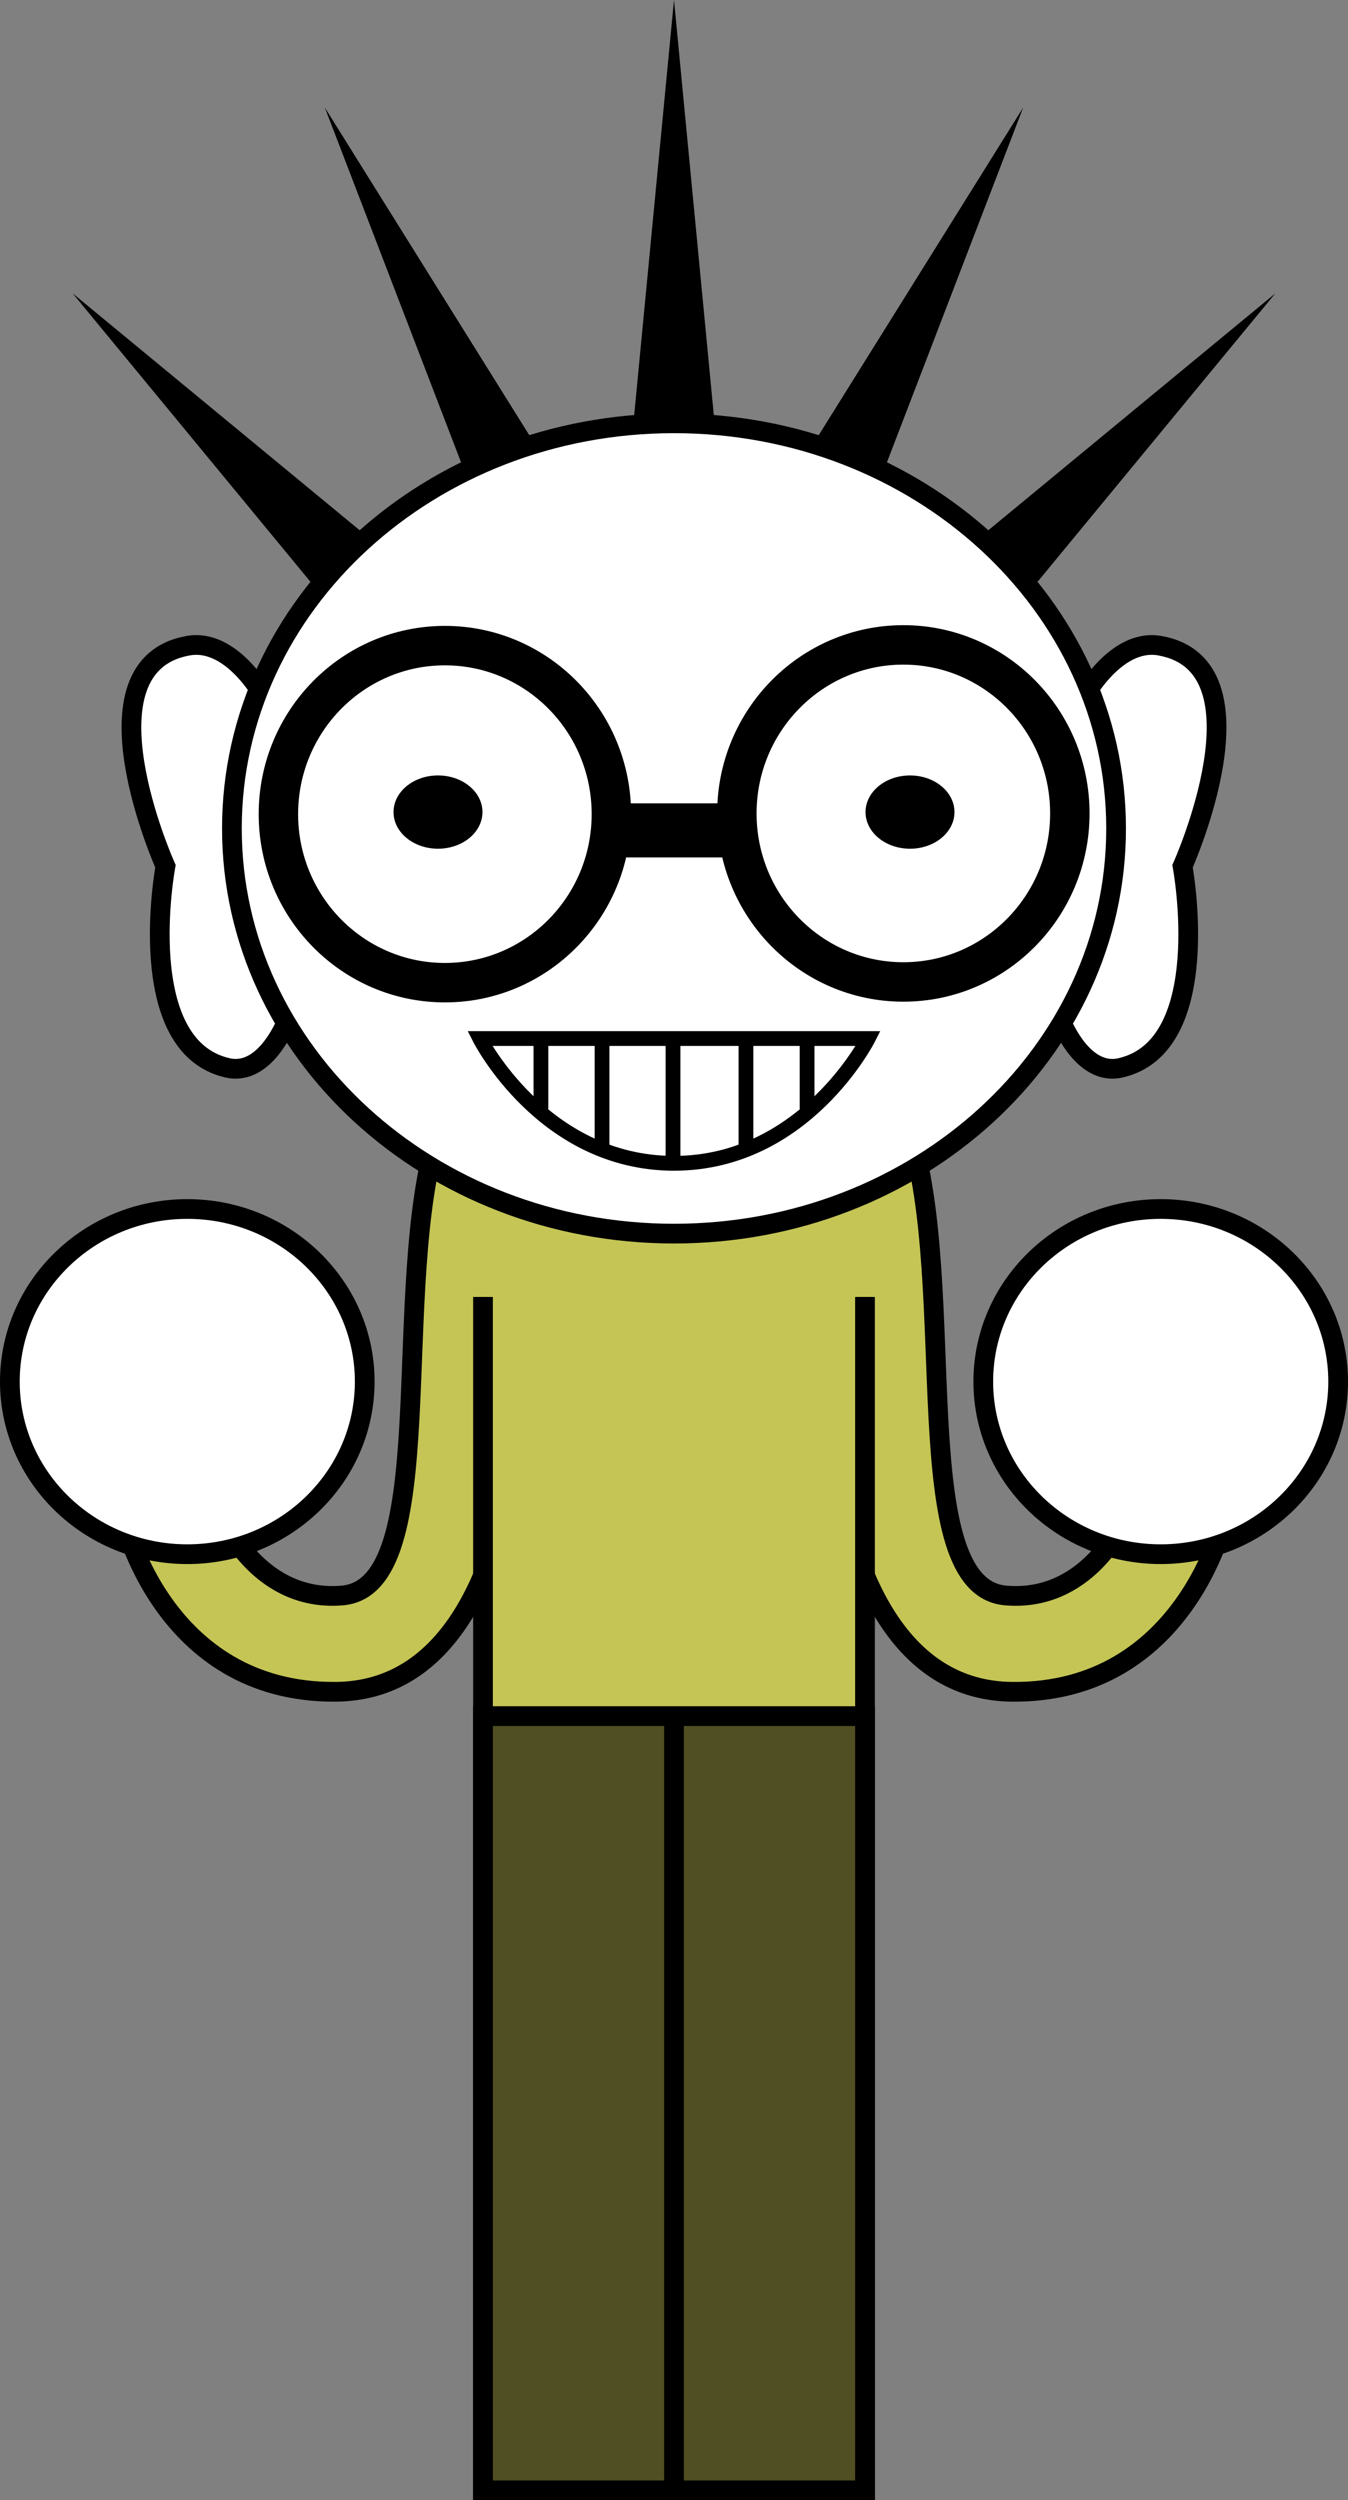 <svg viewBox="0,0,136.75,253.5" height="253.5" width="136.75" xmlns:xlink="http://www.w3.org/1999/xlink" xmlns="http://www.w3.org/2000/svg" version="1.1"><rect x="0" y="0" width="136.75" height="253.5" fill="#808080" stroke="none"/><g transform="translate(-171.625,-53.25)"><g style="mix-blend-mode: normal" stroke-dashoffset="0" stroke-dasharray="" stroke-miterlimit="10" stroke-linejoin="miter" fill-rule="nonzero" data-paper-data="{&quot;isPaintingLayer&quot;:true}"><path stroke-linecap="butt" stroke-width="2" stroke="#000000" fill="#c5c556" data-paper-data="{&quot;index&quot;:null}" d="M274.319,224.785c-22.063,-0.183 -19.194,-43.701 -19.194,-43.701c0,0 2.784,-31.824 8.75,-13.25c5.098,15.873 -0.498,46.315 9.778,47.187c8.175,0.694 11.722,-7.187 11.722,-7.187l10.5,-0.75c0,0 -3.955,17.848 -21.556,17.701z"></path><path stroke-linecap="butt" stroke-width="2" stroke="#000000" fill="#ffffff" data-paper-data="{&quot;index&quot;:null}" d="M289.375,175.833c9.941,0 18,7.835 18,17.5c0,9.665 -8.059,17.5 -18,17.5c-9.941,0 -18,-7.835 -18,-17.5c0,-9.665 8.059,-17.5 18,-17.5z"></path><path stroke-linecap="butt" stroke-width="2" stroke="#000000" fill="#c5c556" data-paper-data="{&quot;index&quot;:null}" d="M184.125,207.083l10.5,0.75c0,0 3.548,7.881 11.722,7.187c10.276,-0.872 4.679,-31.314 9.778,-47.187c5.966,-18.574 8.75,13.25 8.75,13.25c0,0 2.869,43.518 -19.194,43.701c-17.601,0.146 -21.556,-17.701 -21.556,-17.701z"></path><path stroke-linecap="butt" stroke-width="2" stroke="#000000" fill="#c5c556" data-paper-data="{&quot;index&quot;:null}" d="M220.625,305.75v-162h38.75v162z"></path><path stroke-linecap="butt" stroke-width="2" stroke="#000000" fill="#ffffff" data-paper-data="{&quot;index&quot;:null}" d="M208.625,193.333c0,9.665 -8.059,17.5 -18,17.5c-9.941,0 -18,-7.835 -18,-17.5c0,-9.665 8.059,-17.5 18,-17.5c9.941,0 18,7.835 18,17.5z"></path><path stroke-linecap="butt" stroke-width="0" stroke="none" fill="#c5c556" d="M216.125,184.75l3.5,-12.25l40.75,-0.25l3,12.5z"></path><path stroke-linecap="butt" stroke-width="0" stroke="none" fill="#000000" data-paper-data="{&quot;index&quot;:null}" d="M204.576,64.155l26.338,42.179l-8.502,4.239z"></path><path stroke-linecap="butt" stroke-width="0" stroke="none" fill="#000000" data-paper-data="{&quot;index&quot;:null}" d="M178.999,82.999l38.361,31.643l-6.718,6.718z"></path><path stroke-linecap="butt" stroke-width="0" stroke="none" fill="#000000" data-paper-data="{&quot;index&quot;:null}" d="M257.587,110.573l-8.502,-4.239l26.338,-42.179z"></path><path stroke-linecap="butt" stroke-width="0" stroke="none" fill="#000000" data-paper-data="{&quot;index&quot;:null}" d="M269.358,121.36l-6.718,-6.718l38.361,-31.643z"></path><path stroke-linecap="butt" stroke-width="0" stroke="none" fill="#000000" data-paper-data="{&quot;index&quot;:null}" d="M244.75,102.75h-9.5l4.75,-49.5z"></path><path stroke-linecap="butt" stroke-width="2" stroke="#000000" fill="#ffffff" data-paper-data="{&quot;index&quot;:null}" d="M203.019,139.161c1.1,11.821 -2.741,23.639 -8.313,22.363c-9.691,-2.22 -6.297,-20.445 -6.297,-20.445c0,0 -9.129,-20.333 2.313,-22.363c5.628,-0.998 11.197,8.624 12.297,20.445z"></path><path stroke-linecap="butt" stroke-width="2" stroke="#000000" fill="#ffffff" data-paper-data="{&quot;index&quot;:null}" d="M276.981,139.161c1.1,-11.821 6.669,-21.443 12.297,-20.445c11.441,2.03 2.313,22.363 2.313,22.363c0,0 3.394,18.224 -6.297,20.445c-5.571,1.276 -9.413,-10.542 -8.313,-22.363z"></path><path stroke-linecap="butt" stroke-width="2" stroke="#000000" fill="#ffffff" data-paper-data="{&quot;index&quot;:null}" d="M195.151,137.25c0,-22.688 20.08,-41.08 44.849,-41.08c24.77,0 44.849,18.392 44.849,41.08c0,22.688 -20.08,41.08 -44.849,41.08c-24.77,0 -44.849,-18.392 -44.849,-41.08z"></path><path stroke-linecap="butt" stroke-width="4" stroke="#000000" fill="#ffffff" data-paper-data="{&quot;index&quot;:null}" d="M246.377,135.725c0,-9.437 7.562,-17.088 16.89,-17.088c9.328,0 16.89,7.65 16.89,17.088c0,9.437 -7.562,17.088 -16.89,17.088c-9.328,0 -16.89,-7.65 -16.89,-17.088z"></path><path stroke-linecap="butt" stroke-width="4" stroke="#000000" fill="#ffffff" data-paper-data="{&quot;index&quot;:null}" d="M199.868,135.798c0,-9.437 7.562,-17.088 16.89,-17.088c9.328,0 16.89,7.65 16.89,17.088c0,9.437 -7.562,17.088 -16.89,17.088c-9.328,0 -16.89,-7.65 -16.89,-17.088z"></path><path stroke-linecap="butt" stroke-width="NaN" stroke="none" fill="#000000" data-paper-data="{&quot;index&quot;:null}" d="M220.569,135.588c0,2.052 -2.019,3.715 -4.511,3.715c-2.491,0 -4.511,-1.663 -4.511,-3.715c0,-2.052 2.019,-3.715 4.511,-3.715c2.491,0 4.511,1.663 4.511,3.715z"></path><path stroke-linecap="butt" stroke-width="0" stroke="none" fill="#000000" data-paper-data="{&quot;index&quot;:null}" d="M232.244,140.187v-5.483h15.743v5.483z"></path><path stroke-linecap="butt" stroke-width="NaN" stroke="none" fill="#000000" data-paper-data="{&quot;index&quot;:null}" d="M263.942,131.874c2.491,0 4.511,1.663 4.511,3.715c0,2.052 -2.019,3.715 -4.511,3.715c-2.491,0 -4.511,-1.663 -4.511,-3.715c0,-2.052 2.019,-3.715 4.511,-3.715z"></path><g stroke-width="1.5" stroke="#000000" data-paper-data="{&quot;index&quot;:null}"><path stroke-linecap="butt" fill="#ffffff" d="M259.7,158.55c0,0 -6.403,12.65 -19.7,12.65c-13.297,0 -19.7,-12.65 -19.7,-12.65z"></path><path stroke-linecap="round" fill="none" d="M226.5,159.096v6.462"></path><path stroke-linecap="round" fill="none" d="M232.7,158.914v10.557"></path><path stroke-linecap="round" fill="none" data-paper-data="{&quot;index&quot;:null}" d="M253.5,165.558v-6.462"></path><path stroke-linecap="round" fill="none" data-paper-data="{&quot;index&quot;:null}" d="M247.3,169.471v-10.557"></path><path stroke-linecap="round" fill="none" d="M239.9,171.2v-12.286"></path></g><path stroke-linecap="butt" stroke-width="2" stroke="#000000" fill="#4f4f23" data-paper-data="{&quot;index&quot;:null}" d="M220.625,305.75v-78.5h38.75v78.5z"></path><path stroke-linecap="round" stroke-width="2" stroke="#000000" fill="none" d="M240,227.375v77.25"></path></g></g></svg><!--rotationCenter:68.375:126.749985-->